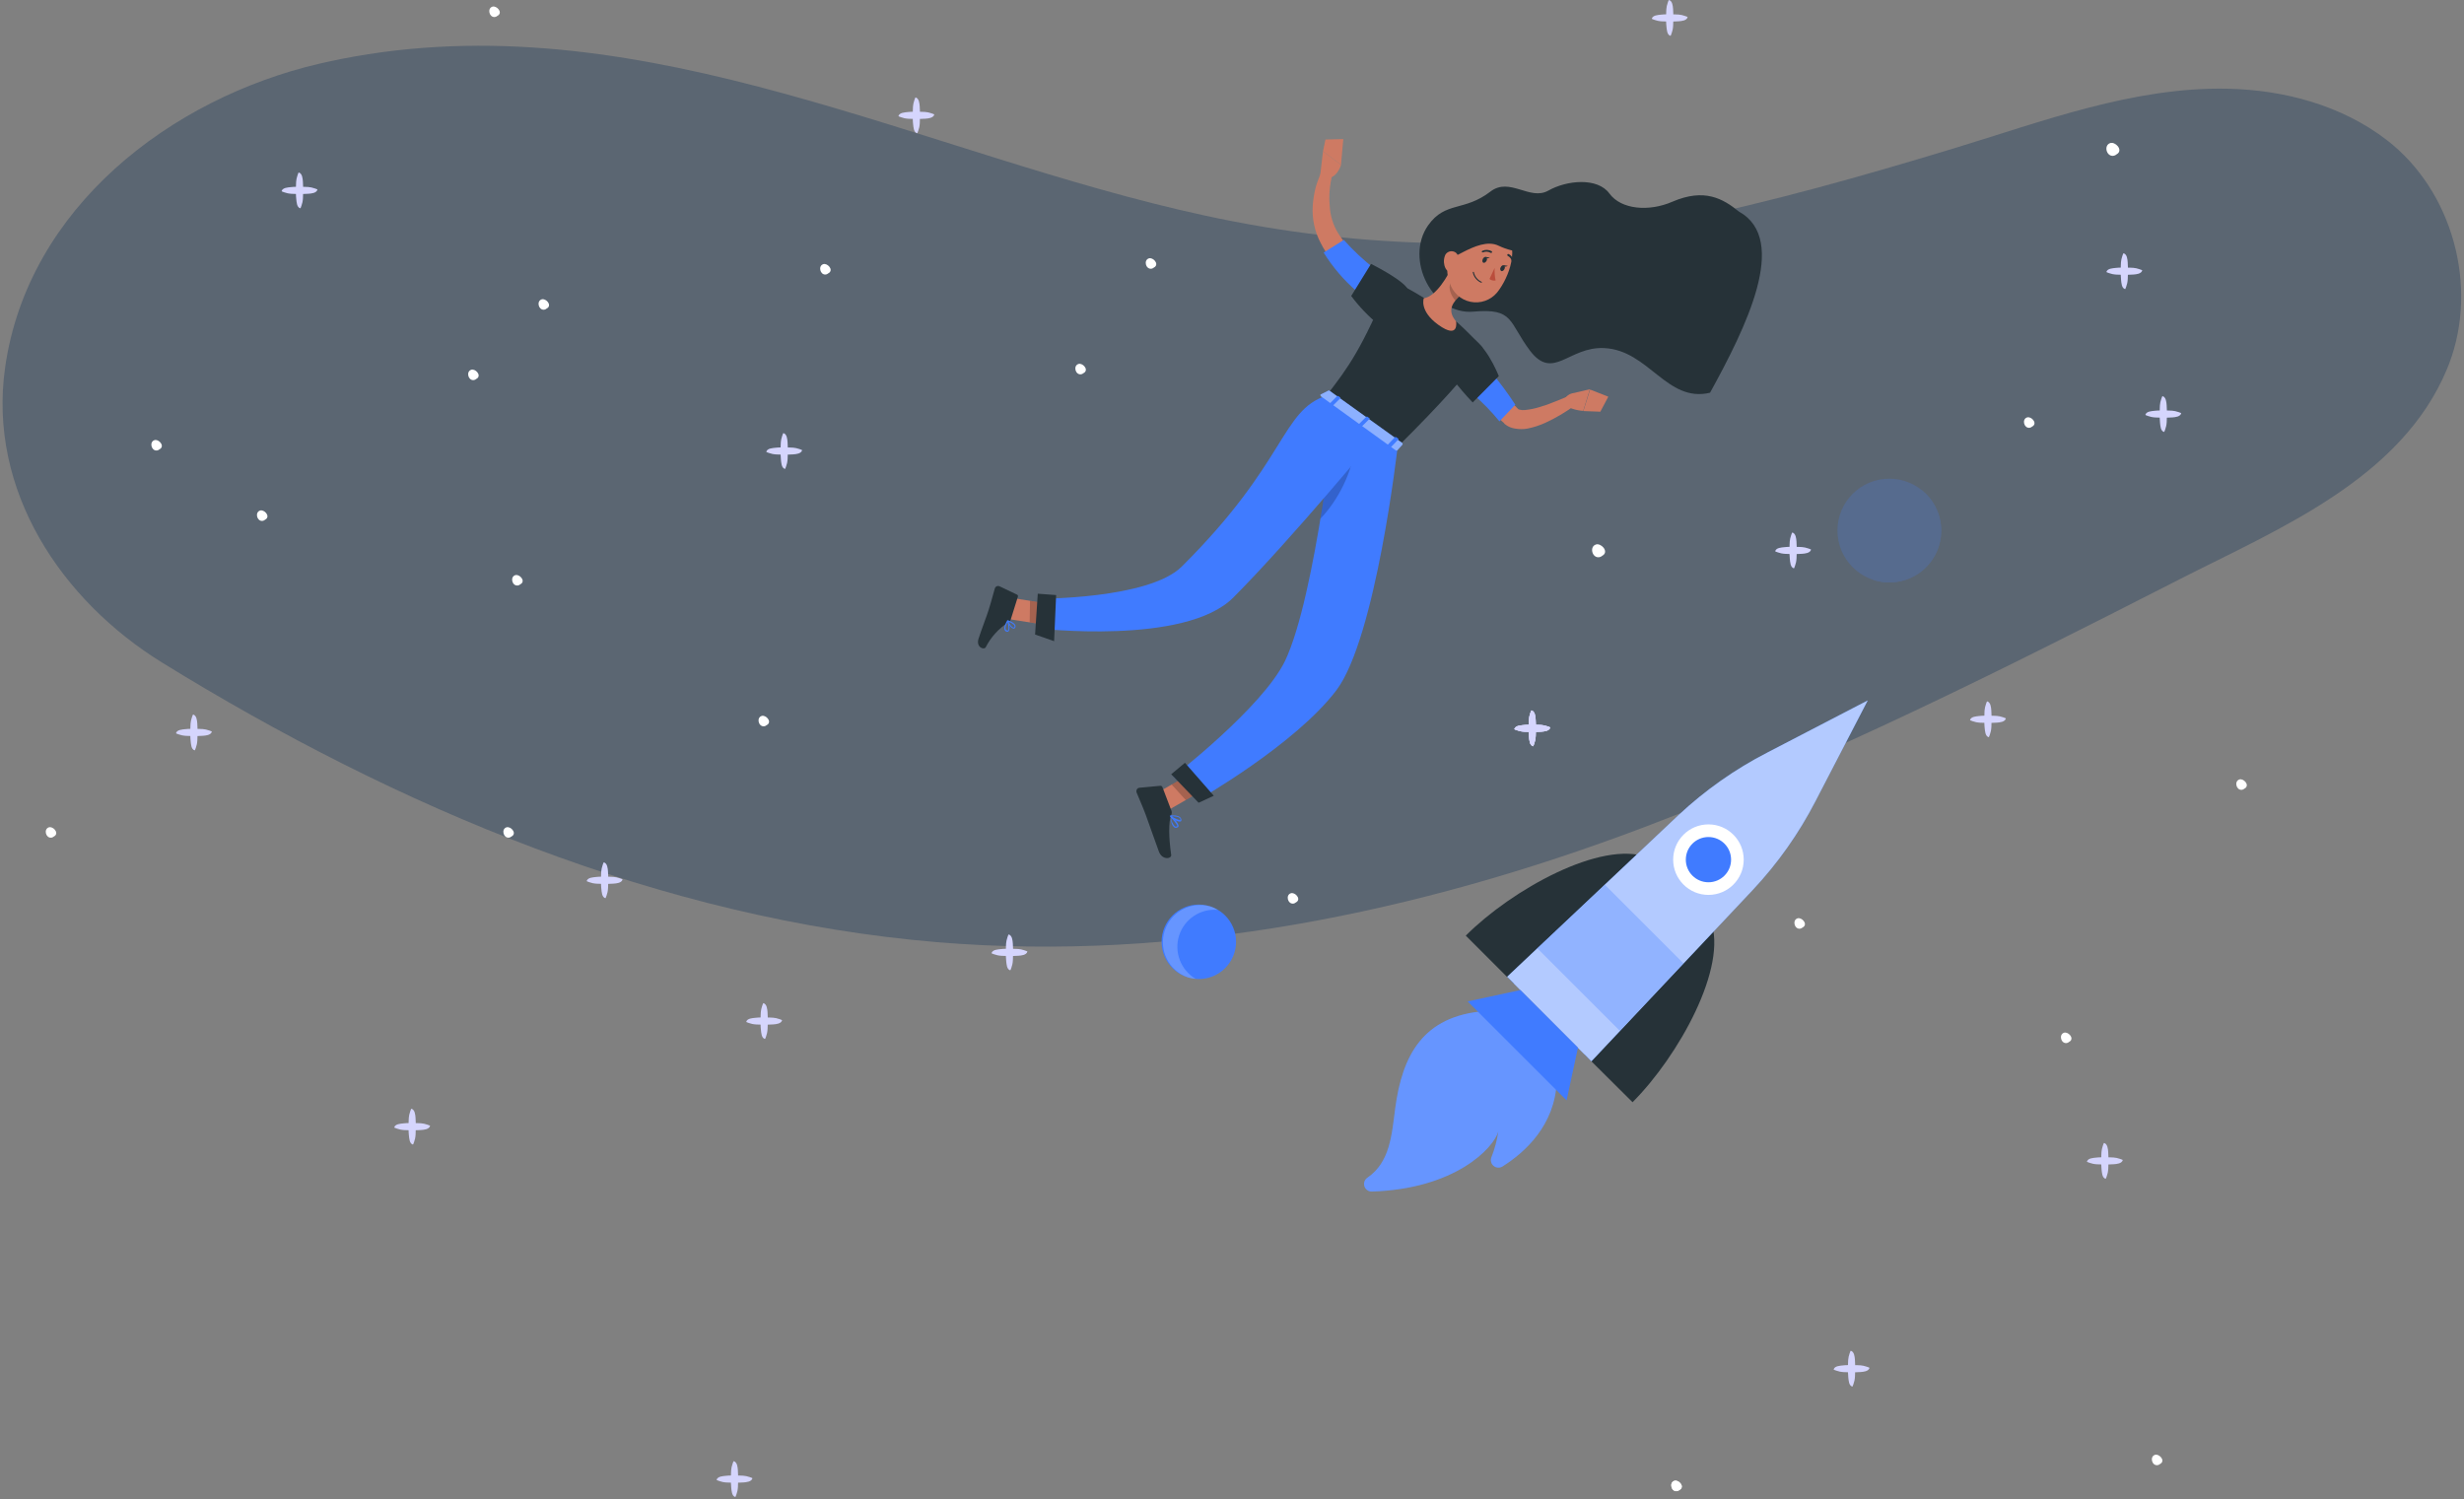 <?xml version="1.0" encoding="UTF-8"?>
<svg width="700px" height="426px" viewBox="0 0 700 426" version="1.1" xmlns="http://www.w3.org/2000/svg" xmlns:xlink="http://www.w3.org/1999/xlink">
    <rect x="0" y="0" width="700" height="426" fill="#808080" stroke="none"/>
    <!-- Generator: Sketch 63.1 (92452) - https://sketch.com -->
    <title>Izquierda-resutados</title>
    <desc>Created with Sketch.</desc>
    <g id="Stories-maquetados" stroke="none" stroke-width="1" fill="none" fill-rule="evenodd">
        <g id="Izquierda-resutados">
            <g id="Forma1-Copy-3" transform="translate(0, 13)" fill="#113255" fill-opacity="0.332">
                <path d="M695.751,90.389 C704.133,68.412 696.829,41.299 678.14,26.848 C665.37,16.972 648.97,12.537 632.825,12.204 C606.076,11.651 580.296,21.497 555.081,29.154 C529.288,36.988 503.305,44.36 476.876,49.758 C431.881,58.946 387.096,57.951 342.3,48.249 C262.788,31.031 184.231,-11.71 100.754,3.046 C98.244,3.489 95.74,3.978 93.252,4.526 C92.411,4.711 91.571,4.899 90.736,5.095 C48.567,14.906 7.935,45.941 1.467,91.347 C-3.519,126.339 17.404,157.574 46.14,175.296 C112.732,216.363 187.837,248.167 266.404,254.693 C334.681,260.363 402.737,246.313 466.438,222.262 C518.878,202.458 569.284,177.049 619.157,151.598 C647.313,137.227 682.232,123.105 695.23,91.697 C695.41,91.263 695.585,90.825 695.751,90.389" id="Fill-1"></path>
            </g>
            <g id="estrellas-copy-4" transform="translate(13, 0)">
                <path d="M497.646,260.912 C496.121,261.43 496.769,263.981 498.314,263.85 C498.633,263.822 498.942,263.672 499.182,263.453 L499.35,263.353 C500.584,262.376 498.791,260.524 497.646,260.912" id="Fill-33" fill="#FFFFFF"></path>
                <path d="M573.363,293.411 C571.838,293.928 572.486,296.479 574.032,296.349 C574.351,296.321 574.659,296.17 574.899,295.951 L575.067,295.852 C576.302,294.875 574.509,293.023 573.363,293.411" id="Fill-33-Copy" fill="#FFFFFF"></path>
                <path d="M203.363,203.411 C201.838,203.928 202.486,206.479 204.032,206.349 C204.351,206.321 204.659,206.17 204.899,205.951 L205.067,205.852 C206.302,204.875 204.509,203.023 203.363,203.411" id="Fill-33-Copy" fill="#FFFFFF"></path>
                <path d="M294.866,175.053 C293.345,175.57 293.991,178.121 295.533,177.991 C295.851,177.963 296.159,177.812 296.398,177.593 L296.565,177.494 C297.796,176.517 296.008,174.665 294.866,175.053" id="Fill-33" fill="#FFFFFF"></path>
                <path d="M220.866,75.053 C219.345,75.57 219.991,78.121 221.533,77.991 C221.851,77.963 222.159,77.812 222.398,77.593 L222.565,77.494 C223.796,76.517 222.008,74.665 220.866,75.053" id="Fill-33" fill="#FFFFFF"></path>
                <path d="M140.866,85.053 C139.345,85.57 139.991,88.121 141.533,87.991 C141.851,87.963 142.159,87.812 142.398,87.593 L142.565,87.494 C143.796,86.517 142.008,84.665 140.866,85.053" id="Fill-33" fill="#FFFFFF"></path>
                <path d="M120.866,105.053 C119.345,105.57 119.991,108.121 121.533,107.991 C121.851,107.963 122.159,107.812 122.398,107.593 L122.565,107.494 C123.796,106.517 122.008,104.665 120.866,105.053" id="Fill-33" fill="#FFFFFF"></path>
                <path d="M130.866,235.053 C129.345,235.57 129.991,238.121 131.533,237.991 C131.851,237.963 132.159,237.812 132.398,237.593 L132.565,237.494 C133.796,236.517 132.008,234.665 130.866,235.053" id="Fill-33" fill="#FFFFFF"></path>
                <path d="M0.866,235.053 C-0.655,235.57 -0.009,238.121 1.533,237.991 C1.851,237.963 2.159,237.812 2.398,237.593 L2.565,237.494 C3.796,236.517 2.008,234.665 0.866,235.053" id="Fill-33" fill="#FFFFFF"></path>
                <path d="M30.866,125.053 C29.345,125.57 29.991,128.121 31.533,127.991 C31.851,127.963 32.159,127.812 32.398,127.593 L32.565,127.494 C33.796,126.517 32.008,124.665 30.866,125.053" id="Fill-33" fill="#FFFFFF"></path>
                <path d="M60.866,145.053 C59.345,145.57 59.991,148.121 61.533,147.991 C61.851,147.963 62.159,147.812 62.398,147.593 L62.565,147.494 C63.796,146.517 62.008,144.665 60.866,145.053" id="Fill-33" fill="#FFFFFF"></path>
                <path d="M133.363,163.411 C131.838,163.928 132.486,166.479 134.032,166.349 C134.351,166.321 134.659,166.17 134.899,165.951 L135.067,165.852 C136.302,164.875 134.509,163.023 133.363,163.411" id="Fill-33-Copy" fill="#FFFFFF"></path>
                <path d="M293.363,103.411 C291.838,103.928 292.486,106.479 294.032,106.349 C294.351,106.321 294.659,106.17 294.899,105.951 L295.067,105.852 C296.302,104.875 294.509,103.023 293.363,103.411" id="Fill-33-Copy" fill="#FFFFFF"></path>
                <path d="M313.363,73.411 C311.838,73.928 312.486,76.479 314.032,76.349 C314.351,76.321 314.659,76.17 314.899,75.951 L315.067,75.852 C316.302,74.875 314.509,73.023 313.363,73.411" id="Fill-33-Copy" fill="#FFFFFF"></path>
                <path d="M623.179,221.455 C621.654,221.973 622.301,224.523 623.847,224.393 C624.166,224.365 624.475,224.215 624.714,223.995 L624.883,223.896 C626.117,222.919 624.324,221.067 623.179,221.455" id="Fill-33-Copy" fill="#FFFFFF"></path>
                <path d="M599.194,413.337 C597.668,413.854 598.316,416.405 599.862,416.275 C600.181,416.247 600.489,416.097 600.729,415.877 L600.898,415.778 C602.132,414.801 600.339,412.949 599.194,413.337" id="Fill-33-Copy" fill="#FFFFFF"></path>
                <path d="M462.662,420.717 C461.137,421.235 461.785,423.785 463.331,423.655 C463.649,423.627 463.958,423.477 464.198,423.257 L464.366,423.158 C465.601,422.181 463.808,420.329 462.662,420.717" id="Fill-33-Copy" fill="#FFFFFF"></path>
                <path d="M462.662,420.717 C461.137,421.235 461.785,423.785 463.331,423.655 C463.649,423.627 463.958,423.477 464.198,423.257 L464.366,423.158 C465.601,422.181 463.808,420.329 462.662,420.717" id="Fill-33-Copy" fill="#FFFFFF"></path>
                <path d="M465.931,106.273 C464.406,106.791 465.054,109.342 466.6,109.211 C466.919,109.183 467.227,109.033 467.467,108.814 L467.635,108.714 C468.87,107.737 467.077,105.885 465.931,106.273" id="Fill-41" fill="#FFFFFF"></path>
                <path d="M562.859,118.598 C561.333,119.116 561.981,121.667 563.527,121.537 C563.846,121.508 564.154,121.358 564.394,121.139 L564.563,121.039 C565.797,120.062 564.004,118.21 562.859,118.598" id="Fill-43" fill="#FFFFFF"></path>
                <path d="M353.7,253.785 C352.175,254.303 352.822,256.853 354.368,256.726 C354.687,256.698 354.996,256.545 355.235,256.328 L355.404,256.228 C356.638,255.249 354.845,253.397 353.7,253.785" id="Fill-45" fill="#FFFFFF"></path>
                <path d="M335.845,149.207 C334.32,149.725 334.967,152.275 336.513,152.145 C336.832,152.117 337.141,151.967 337.38,151.747 L337.549,151.648 C338.783,150.671 336.99,148.819 335.845,149.207" id="Fill-49" fill="#FFFFFF"></path>
                <path d="M126.869,1.898 C125.344,2.415 125.991,4.966 127.537,4.836 C127.856,4.808 128.165,4.657 128.404,4.438 L128.573,4.339 C129.807,3.362 128.014,1.51 126.869,1.898" id="Fill-49-Copy-3" fill="#FFFFFF"></path>
                <path d="M425.69,206.095 C425.116,205.975 424.522,205.937 423.937,205.93 C423.736,205.927 423.532,205.922 423.33,205.917 C423.323,205.407 423.3,204.897 423.264,204.389 C423.198,203.545 423.086,202.121 422.096,201.836 C421.948,201.792 421.512,203.387 421.479,203.547 C421.356,204.119 421.32,204.713 421.31,205.3 C421.308,205.501 421.303,205.703 421.297,205.907 C420.815,205.917 420.331,205.937 419.851,205.996 C419.012,206.095 417.507,206.134 417.216,207.136 C417.173,207.281 418.765,207.718 418.928,207.751 C419.691,207.914 420.499,207.924 421.287,207.937 C421.297,208.422 421.32,208.904 421.379,209.386 C421.479,210.222 421.514,211.727 422.517,212.018 C422.662,212.061 423.098,210.47 423.134,210.309 C423.297,209.544 423.305,208.738 423.318,207.95 C423.83,207.942 424.338,207.919 424.848,207.881 C425.69,207.817 427.113,207.702 427.401,206.713 C427.442,206.567 425.848,206.129 425.69,206.095" id="Fill-57" fill="#D5D5FD"></path>
                <path d="M425.69,206.095 C425.116,205.975 424.522,205.937 423.937,205.93 C423.736,205.927 423.532,205.922 423.33,205.917 C423.323,205.407 423.3,204.897 423.264,204.389 C423.198,203.545 423.086,202.121 422.096,201.836 C421.948,201.792 421.512,203.387 421.479,203.547 C421.356,204.119 421.32,204.713 421.31,205.3 C421.308,205.501 421.303,205.703 421.297,205.907 C420.815,205.917 420.331,205.937 419.851,205.996 C419.012,206.095 417.507,206.134 417.216,207.136 C417.173,207.281 418.765,207.718 418.928,207.751 C419.691,207.914 420.499,207.924 421.287,207.937 C421.297,208.422 421.32,208.904 421.379,209.386 C421.479,210.222 421.514,211.727 422.517,212.018 C422.662,212.061 423.098,210.47 423.134,210.309 C423.297,209.544 423.305,208.738 423.318,207.95 C423.83,207.942 424.338,207.919 424.848,207.881 C425.69,207.817 427.113,207.702 427.401,206.713 C427.442,206.567 425.848,206.129 425.69,206.095" id="Fill-57" fill="#D5D5FD"></path>
                <path d="M440.375,154.699 C438.492,155.337 439.292,158.479 441.2,158.319 C441.594,158.284 441.975,158.099 442.271,157.828 L442.479,157.706 C444.003,156.503 441.789,154.222 440.375,154.699" id="Fill-49-Copy" fill="#FFFFFF"></path>
                <path d="M586.482,40.655 C584.599,41.293 585.399,44.435 587.307,44.275 C587.701,44.24 588.082,44.055 588.378,43.784 L588.585,43.662 C590.109,42.459 587.896,40.178 586.482,40.655" id="Fill-49-Copy-2" fill="#FFFFFF"></path>
                <path d="M366.454,128.801 C364.928,129.319 365.576,131.87 367.122,131.739 C367.441,131.711 367.749,131.561 367.989,131.342 L368.157,131.242 C369.392,130.265 367.599,128.413 366.454,128.801" id="Fill-51" fill="#FFFFFF"></path>
                <path d="M425.69,206.095 C425.116,205.975 424.522,205.937 423.937,205.93 C423.736,205.927 423.532,205.922 423.33,205.917 C423.323,205.407 423.3,204.897 423.264,204.389 C423.198,203.545 423.086,202.121 422.096,201.836 C421.948,201.792 421.512,203.387 421.479,203.547 C421.356,204.119 421.32,204.713 421.31,205.3 C421.308,205.501 421.303,205.703 421.297,205.907 C420.815,205.917 420.331,205.937 419.851,205.996 C419.012,206.095 417.507,206.134 417.216,207.136 C417.173,207.281 418.765,207.718 418.928,207.751 C419.691,207.914 420.499,207.924 421.287,207.937 C421.297,208.422 421.32,208.904 421.379,209.386 C421.479,210.222 421.514,211.727 422.517,212.018 C422.662,212.061 423.098,210.47 423.134,210.309 C423.297,209.544 423.305,208.738 423.318,207.95 C423.83,207.942 424.338,207.919 424.848,207.881 C425.69,207.817 427.113,207.702 427.401,206.713 C427.442,206.567 425.848,206.129 425.69,206.095" id="Fill-57" fill="#D5D5FD"></path>
                <path d="M499.788,155.552 C499.214,155.432 498.62,155.394 498.036,155.386 C497.834,155.384 497.63,155.379 497.429,155.374 C497.421,154.863 497.398,154.353 497.362,153.846 C497.296,153.001 497.184,151.578 496.194,151.292 C496.046,151.249 495.61,152.843 495.577,153.004 C495.454,153.575 495.419,154.17 495.408,154.756 C495.406,154.958 495.401,155.159 495.396,155.363 C494.914,155.374 494.429,155.394 493.949,155.453 C493.11,155.552 491.605,155.59 491.315,156.593 C491.271,156.738 492.863,157.174 493.026,157.207 C493.789,157.371 494.597,157.381 495.385,157.394 C495.396,157.878 495.419,158.36 495.477,158.843 C495.577,159.679 495.612,161.184 496.615,161.475 C496.76,161.518 497.196,159.927 497.232,159.766 C497.395,159.001 497.403,158.195 497.416,157.406 C497.929,157.399 498.436,157.376 498.946,157.338 C499.788,157.274 501.211,157.159 501.5,156.169 C501.54,156.024 499.946,155.585 499.788,155.552" id="Fill-57" fill="#D5D5FD"></path>
                <path d="M250.711,31.936 C250.137,31.816 249.542,31.778 248.958,31.77 C248.757,31.767 248.553,31.762 248.351,31.757 C248.343,31.247 248.32,30.737 248.285,30.229 C248.218,29.385 248.106,27.962 247.117,27.676 C246.969,27.633 246.532,29.227 246.499,29.388 C246.377,29.959 246.341,30.553 246.331,31.14 C246.328,31.342 246.323,31.543 246.318,31.747 C245.836,31.757 245.351,31.778 244.872,31.836 C244.033,31.936 242.528,31.974 242.237,32.977 C242.194,33.122 243.785,33.558 243.949,33.591 C244.711,33.755 245.52,33.765 246.308,33.777 C246.318,34.262 246.341,34.744 246.4,35.226 C246.499,36.063 246.535,37.568 247.537,37.859 C247.683,37.902 248.119,36.31 248.155,36.15 C248.318,35.384 248.326,34.578 248.338,33.79 C248.851,33.783 249.359,33.76 249.869,33.721 C250.711,33.658 252.134,33.543 252.422,32.553 C252.463,32.408 250.869,31.969 250.711,31.936" id="Fill-57-Copy-3" fill="#D5D5FD"></path>
                <path d="M199.05,419.39 C198.476,419.27 197.882,419.232 197.298,419.224 C197.096,419.221 196.892,419.216 196.691,419.211 C196.683,418.701 196.66,418.191 196.624,417.683 C196.558,416.839 196.446,415.416 195.456,415.13 C195.308,415.087 194.872,416.681 194.839,416.842 C194.716,417.413 194.681,418.007 194.67,418.594 C194.668,418.795 194.663,418.997 194.658,419.201 C194.176,419.211 193.691,419.232 193.211,419.29 C192.372,419.39 190.867,419.428 190.577,420.43 C190.533,420.576 192.125,421.012 192.288,421.045 C193.051,421.208 193.859,421.219 194.647,421.231 C194.658,421.716 194.681,422.198 194.739,422.68 C194.839,423.517 194.874,425.022 195.877,425.312 C196.022,425.356 196.458,423.764 196.494,423.604 C196.657,422.838 196.665,422.032 196.678,421.244 C197.191,421.236 197.698,421.213 198.208,421.175 C199.05,421.111 200.473,420.997 200.762,420.007 C200.802,419.862 199.208,419.423 199.05,419.39" id="Fill-57-Copy-4" fill="#D5D5FD"></path>
                <path d="M588.349,328.984 C587.775,328.864 587.181,328.826 586.597,328.818 C586.395,328.815 586.191,328.81 585.989,328.805 C585.982,328.295 585.959,327.785 585.923,327.277 C585.857,326.433 585.745,325.01 584.755,324.724 C584.607,324.681 584.171,326.275 584.138,326.436 C584.015,327.007 583.98,327.601 583.969,328.188 C583.967,328.389 583.962,328.591 583.957,328.795 C583.474,328.805 582.99,328.826 582.51,328.884 C581.671,328.984 580.166,329.022 579.875,330.025 C579.832,330.17 581.424,330.606 581.587,330.639 C582.35,330.802 583.158,330.813 583.946,330.825 C583.957,331.31 583.98,331.792 584.038,332.274 C584.138,333.111 584.173,334.616 585.176,334.907 C585.321,334.95 585.757,333.358 585.793,333.198 C585.956,332.432 585.964,331.626 585.977,330.838 C586.489,330.831 586.997,330.808 587.507,330.769 C588.349,330.706 589.772,330.591 590.06,329.601 C590.101,329.456 588.507,329.017 588.349,328.984" id="Fill-57-Copy-5" fill="#D5D5FD"></path>
                <path d="M555.139,203.523 C554.565,203.403 553.97,203.364 553.386,203.357 C553.185,203.354 552.981,203.349 552.779,203.344 C552.771,202.834 552.749,202.324 552.713,201.816 C552.647,200.972 552.534,199.549 551.545,199.263 C551.397,199.219 550.96,200.814 550.927,200.974 C550.805,201.546 550.769,202.14 550.759,202.727 C550.756,202.928 550.751,203.13 550.746,203.334 C550.264,203.344 549.78,203.364 549.3,203.423 C548.461,203.523 546.956,203.561 546.665,204.563 C546.622,204.709 548.213,205.145 548.377,205.178 C549.139,205.341 549.948,205.351 550.736,205.364 C550.746,205.849 550.769,206.331 550.828,206.813 C550.927,207.65 550.963,209.155 551.965,209.445 C552.111,209.489 552.547,207.897 552.583,207.736 C552.746,206.971 552.754,206.165 552.766,205.377 C553.279,205.369 553.787,205.346 554.297,205.308 C555.139,205.244 556.562,205.13 556.85,204.14 C556.891,203.994 555.297,203.556 555.139,203.523" id="Fill-57-Copy-6" fill="#D5D5FD"></path>
                <path d="M604.954,116.807 C604.38,116.687 603.786,116.649 603.202,116.641 C603,116.638 602.796,116.633 602.595,116.628 C602.587,116.118 602.564,115.608 602.528,115.1 C602.462,114.256 602.35,112.833 601.36,112.547 C601.212,112.504 600.776,114.098 600.743,114.259 C600.62,114.83 600.585,115.424 600.574,116.011 C600.572,116.212 600.567,116.414 600.562,116.618 C600.08,116.628 599.595,116.649 599.115,116.707 C598.276,116.807 596.771,116.845 596.481,117.847 C596.437,117.993 598.029,118.429 598.192,118.462 C598.955,118.625 599.763,118.636 600.552,118.648 C600.562,119.133 600.585,119.615 600.643,120.097 C600.743,120.934 600.779,122.439 601.781,122.729 C601.926,122.773 602.363,121.181 602.398,121.02 C602.561,120.255 602.569,119.449 602.582,118.661 C603.095,118.653 603.602,118.63 604.112,118.592 C604.954,118.528 606.377,118.414 606.666,117.424 C606.706,117.279 605.112,116.84 604.954,116.807" id="Fill-57-Copy-7" fill="#D5D5FD"></path>
                <path d="M593.884,76.216 C593.31,76.096 592.716,76.058 592.132,76.05 C591.93,76.048 591.726,76.043 591.525,76.038 C591.517,75.528 591.494,75.017 591.458,74.51 C591.392,73.666 591.28,72.242 590.29,71.957 C590.142,71.913 589.706,73.507 589.673,73.668 C589.55,74.239 589.515,74.834 589.504,75.42 C589.502,75.622 589.497,75.823 589.492,76.028 C589.01,76.038 588.525,76.058 588.045,76.117 C587.206,76.216 585.701,76.255 585.41,77.257 C585.367,77.402 586.959,77.839 587.122,77.872 C587.885,78.035 588.693,78.045 589.481,78.058 C589.492,78.543 589.515,79.025 589.573,79.507 C589.673,80.343 589.708,81.848 590.711,82.139 C590.856,82.182 591.292,80.591 591.328,80.43 C591.491,79.665 591.499,78.859 591.512,78.071 C592.024,78.063 592.532,78.04 593.042,78.002 C593.884,77.938 595.307,77.823 595.595,76.834 C595.636,76.688 594.042,76.249 593.884,76.216" id="Fill-57-Copy-8" fill="#D5D5FD"></path>
                <path d="M464.733,4.261 C464.159,4.141 463.564,4.102 462.98,4.095 C462.779,4.092 462.575,4.087 462.373,4.082 C462.366,3.572 462.343,3.062 462.307,2.554 C462.241,1.71 462.128,0.287 461.139,0.001 C460.991,-0.042 460.555,1.552 460.521,1.712 C460.399,2.284 460.363,2.878 460.353,3.465 C460.351,3.666 460.345,3.868 460.34,4.072 C459.858,4.082 459.374,4.102 458.894,4.161 C458.055,4.261 456.55,4.299 456.259,5.301 C456.216,5.447 457.807,5.883 457.971,5.916 C458.733,6.079 459.542,6.089 460.33,6.102 C460.34,6.587 460.363,7.069 460.422,7.551 C460.521,8.388 460.557,9.893 461.56,10.183 C461.705,10.227 462.141,8.635 462.177,8.474 C462.34,7.709 462.348,6.903 462.36,6.115 C462.873,6.107 463.381,6.084 463.891,6.046 C464.733,5.982 466.156,5.868 466.444,4.878 C466.485,4.732 464.891,4.294 464.733,4.261" id="Fill-57-Copy-9" fill="#D5D5FD"></path>
                <path d="M516.393,388.024 C515.819,387.905 515.225,387.866 514.641,387.859 C514.439,387.856 514.235,387.851 514.034,387.846 C514.026,387.336 514.003,386.826 513.967,386.318 C513.901,385.474 513.789,384.05 512.799,383.765 C512.651,383.721 512.215,385.316 512.182,385.476 C512.06,386.048 512.024,386.642 512.014,387.229 C512.011,387.43 512.006,387.632 512.001,387.836 C511.519,387.846 511.034,387.866 510.555,387.925 C509.715,388.024 508.21,388.063 507.92,389.065 C507.876,389.21 509.468,389.647 509.631,389.68 C510.394,389.843 511.202,389.853 511.991,389.866 C512.001,390.351 512.024,390.833 512.082,391.315 C512.182,392.151 512.218,393.656 513.22,393.947 C513.365,393.991 513.802,392.399 513.837,392.238 C514.001,391.473 514.008,390.667 514.021,389.879 C514.534,389.871 515.041,389.848 515.551,389.81 C516.393,389.746 517.816,389.631 518.105,388.642 C518.146,388.496 516.551,388.058 516.393,388.024" id="Fill-57-Copy" fill="#D5D5FD"></path>
                <path d="M213.164,127.309 C212.59,127.189 211.996,127.151 211.412,127.143 C211.21,127.14 211.006,127.135 210.805,127.13 C210.797,126.62 210.774,126.11 210.738,125.602 C210.672,124.758 210.56,123.335 209.57,123.049 C209.422,123.006 208.986,124.6 208.953,124.761 C208.83,125.332 208.795,125.926 208.785,126.513 C208.782,126.715 208.777,126.916 208.772,127.12 C208.29,127.13 207.805,127.151 207.326,127.209 C206.486,127.309 204.981,127.347 204.691,128.35 C204.647,128.495 206.239,128.931 206.402,128.964 C207.165,129.127 207.973,129.138 208.762,129.15 C208.772,129.635 208.795,130.117 208.853,130.599 C208.953,131.436 208.989,132.941 209.991,133.232 C210.136,133.275 210.573,131.683 210.608,131.523 C210.772,130.757 210.779,129.951 210.792,129.163 C211.305,129.156 211.812,129.133 212.322,129.094 C213.164,129.031 214.587,128.916 214.876,127.926 C214.916,127.781 213.322,127.342 213.164,127.309" id="Fill-59" fill="#D5D5FD"></path>
                <path d="M75.474,53.261 C74.9,53.141 74.306,53.102 73.722,53.095 C73.521,53.092 73.316,53.087 73.115,53.082 C73.107,52.572 73.084,52.062 73.049,51.554 C72.982,50.71 72.87,49.287 71.88,49.001 C71.732,48.958 71.296,50.552 71.263,50.712 C71.141,51.284 71.105,51.878 71.095,52.465 C71.092,52.666 71.087,52.868 71.082,53.072 C70.6,53.082 70.115,53.102 69.636,53.161 C68.797,53.261 67.292,53.299 67.001,54.301 C66.958,54.447 68.549,54.883 68.712,54.916 C69.475,55.079 70.284,55.089 71.072,55.102 C71.082,55.587 71.105,56.069 71.164,56.551 C71.263,57.388 71.299,58.893 72.301,59.183 C72.447,59.227 72.883,57.635 72.919,57.474 C73.082,56.709 73.089,55.903 73.102,55.115 C73.615,55.107 74.122,55.084 74.633,55.046 C75.474,54.982 76.898,54.868 77.186,53.878 C77.227,53.732 75.632,53.294 75.474,53.261" id="Fill-59-Copy" fill="#D5D5FD"></path>
                <path d="M45.474,207.261 C44.9,207.141 44.306,207.102 43.722,207.095 C43.521,207.092 43.316,207.087 43.115,207.082 C43.107,206.572 43.084,206.062 43.049,205.554 C42.982,204.71 42.87,203.287 41.88,203.001 C41.732,202.958 41.296,204.552 41.263,204.712 C41.141,205.284 41.105,205.878 41.095,206.465 C41.092,206.666 41.087,206.868 41.082,207.072 C40.6,207.082 40.115,207.102 39.636,207.161 C38.797,207.261 37.292,207.299 37.001,208.301 C36.958,208.447 38.549,208.883 38.712,208.916 C39.475,209.079 40.284,209.089 41.072,209.102 C41.082,209.587 41.105,210.069 41.164,210.551 C41.263,211.388 41.299,212.893 42.301,213.183 C42.447,213.227 42.883,211.635 42.919,211.474 C43.082,210.709 43.089,209.903 43.102,209.115 C43.615,209.107 44.122,209.084 44.633,209.046 C45.474,208.982 46.898,208.868 47.186,207.878 C47.227,207.732 45.632,207.294 45.474,207.261" id="Fill-59-Copy-2" fill="#D5D5FD"></path>
                <path d="M107.474,319.261 C106.9,319.141 106.306,319.102 105.722,319.095 C105.521,319.092 105.316,319.087 105.115,319.082 C105.107,318.572 105.084,318.062 105.049,317.554 C104.982,316.71 104.87,315.287 103.88,315.001 C103.732,314.958 103.296,316.552 103.263,316.712 C103.141,317.284 103.105,317.878 103.095,318.465 C103.092,318.666 103.087,318.868 103.082,319.072 C102.6,319.082 102.115,319.102 101.636,319.161 C100.797,319.261 99.292,319.299 99.001,320.301 C98.958,320.447 100.549,320.883 100.712,320.916 C101.475,321.079 102.284,321.089 103.072,321.102 C103.082,321.587 103.105,322.069 103.164,322.551 C103.263,323.388 103.299,324.893 104.301,325.183 C104.447,325.227 104.883,323.635 104.919,323.474 C105.082,322.709 105.089,321.903 105.102,321.115 C105.615,321.107 106.122,321.084 106.633,321.046 C107.474,320.982 108.898,320.868 109.186,319.878 C109.227,319.732 107.632,319.294 107.474,319.261" id="Fill-59-Copy-3" fill="#D5D5FD"></path>
                <path d="M207.474,289.261 C206.9,289.141 206.306,289.102 205.722,289.095 C205.521,289.092 205.316,289.087 205.115,289.082 C205.107,288.572 205.084,288.062 205.049,287.554 C204.982,286.71 204.87,285.287 203.88,285.001 C203.732,284.958 203.296,286.552 203.263,286.712 C203.141,287.284 203.105,287.878 203.095,288.465 C203.092,288.666 203.087,288.868 203.082,289.072 C202.6,289.082 202.115,289.102 201.636,289.161 C200.797,289.261 199.292,289.299 199.001,290.301 C198.958,290.447 200.549,290.883 200.712,290.916 C201.475,291.079 202.284,291.089 203.072,291.102 C203.082,291.587 203.105,292.069 203.164,292.551 C203.263,293.388 203.299,294.893 204.301,295.183 C204.447,295.227 204.883,293.635 204.919,293.474 C205.082,292.709 205.089,291.903 205.102,291.115 C205.615,291.107 206.122,291.084 206.633,291.046 C207.474,290.982 208.898,290.868 209.186,289.878 C209.227,289.732 207.632,289.294 207.474,289.261" id="Fill-59-Copy-4" fill="#D5D5FD"></path>
                <path d="M162.15,249.264 C161.576,249.144 160.982,249.106 160.397,249.098 C160.196,249.095 159.992,249.09 159.79,249.085 C159.783,248.575 159.76,248.065 159.724,247.557 C159.658,246.713 159.545,245.29 158.556,245.001 C158.408,244.961 157.972,246.555 157.939,246.716 C157.816,247.289 157.78,247.884 157.77,248.468 C157.768,248.669 157.763,248.873 157.757,249.075 C157.275,249.085 156.791,249.106 156.311,249.164 C155.472,249.264 153.967,249.305 153.676,250.302 C153.633,250.45 155.225,250.886 155.388,250.919 C156.15,251.082 156.959,251.093 157.747,251.105 C157.757,251.587 157.78,252.075 157.839,252.554 C157.939,253.391 157.974,254.896 158.977,255.186 C159.122,255.23 159.558,253.638 159.594,253.477 C159.757,252.715 159.765,251.906 159.778,251.121 C160.29,251.11 160.798,251.087 161.308,251.049 C162.15,250.985 163.573,250.873 163.861,249.881 C163.902,249.736 162.308,249.299 162.15,249.264" id="Fill-61" fill="#D5D5FD"></path>
                <path d="M277.162,269.75 C276.588,269.628 275.993,269.592 275.409,269.584 C275.205,269.582 275.004,269.577 274.802,269.571 C274.795,269.059 274.772,268.551 274.736,268.044 C274.67,267.199 274.557,265.776 273.568,265.488 C273.42,265.447 272.981,267.041 272.95,267.202 C272.828,267.776 272.79,268.368 272.782,268.954 C272.779,269.156 272.774,269.357 272.769,269.561 C272.287,269.571 271.803,269.592 271.323,269.651 C270.484,269.75 268.979,269.788 268.688,270.788 C268.645,270.936 270.236,271.372 270.4,271.405 C271.162,271.569 271.971,271.579 272.759,271.592 C272.769,272.074 272.792,272.558 272.851,273.04 C272.95,273.877 272.986,275.382 273.989,275.673 C274.134,275.716 274.57,274.125 274.606,273.964 C274.766,273.201 274.777,272.393 274.789,271.604 C275.3,271.597 275.81,271.574 276.317,271.536 C277.162,271.472 278.585,271.357 278.873,270.367 C278.914,270.222 277.32,269.786 277.162,269.75" id="Fill-71" fill="#D5D5FD"></path>
            </g>
            <g id="chica-copy-2" transform="translate(276, 38)" fill-rule="nonzero">
                <path d="M129.745,25.988 C134.634,19.122 139.915,22.196 147.434,16.417 C152.899,12.215 158.611,19.122 163.871,16.15 C169.13,13.178 177.841,12.359 181.211,16.97 C184.58,21.581 192.511,22.176 199.065,19.327 C208.187,15.392 213.447,18.405 218.028,22.114 C232.41,30.148 219.919,55.193 209.81,73.577 C197.483,76.529 192.388,61.403 179.649,60.891 C169.603,60.46 165.268,70.278 158.673,61.649 C152.509,53.451 154.173,49.496 142.585,50.541 C130.998,51.586 122.923,35.62 129.745,25.988 Z" id="Path" fill="#263238"></path>
                <path d="M145.339,63.166 C145.339,63.371 145.565,63.76 145.708,64.068 L146.119,65.072 C146.407,65.728 146.736,66.404 147.085,67.121 C147.751,68.45 148.499,69.737 149.324,70.974 C150.96,73.468 152.854,75.783 154.974,77.881 L155.324,78.25 L155.324,78.25 C155.424,78.312 155.536,78.354 155.652,78.373 C156.153,78.516 156.677,78.558 157.193,78.496 C158.588,78.365 159.965,78.09 161.302,77.676 C162.782,77.247 164.237,76.734 165.658,76.139 C167.117,75.586 168.596,74.95 169.993,74.336 L171.657,76.979 C168.966,78.997 166.066,80.721 163.008,82.124 C161.353,82.879 159.616,83.436 157.83,83.784 C156.748,83.958 155.645,83.958 154.563,83.784 C153.847,83.69 153.152,83.476 152.509,83.148 C152.17,82.963 151.847,82.751 151.543,82.513 L151.358,82.37 L151.358,82.267 L151.112,82.042 C149.783,80.935 148.54,79.729 147.393,78.435 C146.803,77.78 146.248,77.096 145.729,76.385 C145.215,75.729 144.661,75.032 144.188,74.336 C143.187,72.921 142.281,71.442 141.476,69.909 C141.065,69.13 140.695,68.33 140.346,67.531 C140.161,67.121 139.976,66.711 139.832,66.301 C139.689,65.892 139.524,65.482 139.36,64.949 L145.339,63.166 Z" id="Path" fill="#CE7A63"></path>
                <path d="M147.557,67.634 L142.216,73.782 C145.043,76.183 147.642,78.838 149.982,81.714 L154.481,76.979 C152.362,73.729 150.05,70.609 147.557,67.634 L147.557,67.634 Z" id="Path" fill="#407BFF"></path>
                <path d="M140.182,57.058 C145.791,58.513 149.633,68.474 149.797,68.863 L142.38,76.344 C142.38,76.344 133.176,66.855 133.689,63.514 C134.203,60.173 136.504,56.074 140.182,57.058 Z" id="Path" fill="#263238"></path>
                <path d="M170.527,73.782 L175.664,72.593 L173.773,78.742 C173.773,78.742 169.418,78.496 168.041,76.365 L168.596,75.34 C168.973,74.558 169.682,73.986 170.527,73.782 Z" id="Path" fill="#CE7A63"></path>
                <polygon id="Path" fill="#CE7A63" points="180.903 74.704 178.643 78.967 173.815 78.783 175.725 72.675"></polygon>
                <path d="M99.091,11.539 L99.851,4.98 L104.967,8.833 C104.967,8.833 103.837,13.178 100.097,12.645 L99.091,11.539 Z" id="Path" fill="#CE7A63"></path>
                <polygon id="Path" fill="#CE7A63" points="100.549 1.64 105.624 1.517 104.967 8.833 99.851 4.98"></polygon>
                <polygon id="Path" fill="#CE7A63" points="50.603 188.493 54.754 192.817 67.718 185.357 63.568 181.033"></polygon>
                <polygon id="Path" fill="#CE7A63" points="9.759 131.619 9.636 137.747 23.833 139.981 23.935 133.853"></polygon>
                <path d="M11.115,138.096 L13.17,131.537 C13.257,131.305 13.149,131.046 12.923,130.943 L7.951,128.565 C7.715,128.456 7.444,128.446 7.2,128.539 C6.956,128.631 6.76,128.818 6.657,129.057 C6.657,129.057 6.657,129.057 6.657,129.057 C5.958,131.353 5.753,132.5 4.828,135.39 C4.273,137.173 2.774,141.006 1.993,143.465 C1.212,145.925 3.595,146.765 4.047,145.863 C5.507,143.016 7.689,140.599 10.375,138.854 C10.701,138.692 10.962,138.425 11.115,138.096 Z" id="Path" fill="#263238"></path>
                <path d="M56.829,192.428 L54.24,185.644 C54.154,185.384 53.896,185.221 53.624,185.255 L47.686,185.808 C47.192,185.852 46.82,186.277 46.844,186.771 L46.844,187.038 C47.789,189.395 48.364,190.501 49.494,193.494 C50.193,195.338 52.268,201.405 53.233,203.946 C54.199,206.488 56.89,205.996 56.726,204.889 C56.007,199.929 55.945,195.461 56.726,193.535 C56.894,193.19 56.93,192.797 56.829,192.428 Z" id="Path" fill="#263238"></path>
                <polygon id="Path" fill="#000000" opacity="0.2" points="67.718 185.357 60.856 189.292 56.849 184.886 63.547 181.033"></polygon>
                <polygon id="Path" fill="#000000" opacity="0.2" points="23.935 133.853 23.812 139.981 16.519 138.813 16.621 132.705"></polygon>
                <path d="M145.154,60.706 C145.154,60.706 146.921,63.248 121.054,88.928 L100.858,74.356 C107.021,66.404 110.802,61.342 119.081,41.564 C122.332,43.031 125.476,44.723 128.491,46.626 C131.686,48.648 134.747,50.873 137.655,53.287 C141.332,56.546 145.154,60.706 145.154,60.706 Z" id="Path" fill="#263238"></path>
                <path d="M136.874,37.096 C135.312,40.457 131.963,46.257 128.491,46.729 C128.491,46.729 127.115,50.295 132.6,54.271 C138.661,58.616 137.655,53.287 137.655,53.287 C134.922,50.131 136.792,47.753 139.011,45.847 L136.874,37.096 Z" id="Path" fill="#CE7A63"></path>
                <path d="M137.655,40.703 L138.928,45.95 C138.407,46.384 137.92,46.857 137.47,47.364 C136.36,46.278 135.271,43.777 136.093,42.404 C136.507,41.749 137.036,41.172 137.655,40.703 Z" id="Path" fill="#000000" opacity="0.2"></path>
                <path d="M137.655,30.169 C135.436,35.825 134.347,38.182 135.847,42.302 C136.65,45.065 138.92,47.159 141.744,47.743 C144.569,48.327 147.486,47.306 149.324,45.089 C152.817,40.703 155.858,32.198 151.379,27.484 C149.904,25.85 147.833,24.875 145.631,24.779 C143.429,24.682 141.28,25.472 139.668,26.971 C138.762,27.871 138.073,28.964 137.655,30.169 L137.655,30.169 Z" id="Path" fill="#CE7A63"></path>
                <path d="M134.634,34.309 C134.1,38.818 143.51,28.796 149.735,31.808 C154.358,34.042 160.789,34.616 161.919,30.804 C163.049,26.992 152.776,20.557 144.024,22.463 C135.785,24.225 135.312,28.386 134.634,34.309 Z" id="Path" fill="#263238"></path>
                <path d="M134.429,34.842 C134.061,35.955 134.142,37.168 134.655,38.223 C135.353,39.617 136.853,39.269 137.613,37.998 C138.374,36.727 138.785,34.78 137.613,33.796 C136.743,33.135 135.505,33.27 134.799,34.104 C134.627,34.322 134.501,34.573 134.429,34.842 Z" id="Path" fill="#CE7A63"></path>
                <path d="M121.054,88.928 C121.054,88.928 114.89,143.24 103.652,158.119 C91.879,173.634 64.369,189.251 64.369,189.251 L57.363,182.57 C57.363,182.57 82.675,162.977 89.065,149.778 C97.858,131.332 103.611,76.467 103.611,76.467 L121.054,88.928 Z" id="Path" fill="#407BFF"></path>
                <polygon id="Path" fill="#263238" points="56.726 181.976 64.513 190.071 68.827 188.083 60.63 178.717"></polygon>
                <path d="M108.706,89.276 C108.377,95.712 104.165,104.156 99.111,109.382 C99.933,104.299 100.673,99.38 101.289,95.036 C103.445,92.742 105.948,90.799 108.706,89.276 L108.706,89.276 Z" id="Path" fill="#000000" opacity="0.2"></path>
                <path d="M115.712,85.075 C115.712,85.075 91.283,114.772 74.375,131.763 C60.732,145.515 18.368,140.494 18.368,140.494 L18.922,132.111 C18.922,132.111 50.357,132.255 59.726,122.97 C89.701,93.191 87.852,78.721 100.817,74.397 L115.712,85.075 Z" id="Path" fill="#407BFF"></path>
                <polygon id="Path" fill="#263238" points="18.82 130.676 18.059 142.277 23.463 144.162 24.038 131.066"></polygon>
                <path d="M101.412,72.962 L99.173,74.09 C99.009,74.192 99.173,74.459 99.296,74.622 L120.499,89.932 C120.643,90.049 120.849,90.049 120.992,89.932 L122.471,88.272 C122.471,88.17 122.471,87.944 122.307,87.801 L101.762,73.044 C101.663,72.968 101.535,72.938 101.412,72.962 L101.412,72.962 Z" id="Path" fill="#407BFF"></path>
                <path d="M101.412,72.962 L99.173,74.09 C99.009,74.192 99.173,74.459 99.296,74.622 L120.499,89.932 C120.643,90.049 120.849,90.049 120.992,89.932 L122.471,88.272 C122.471,88.17 122.471,87.944 122.307,87.801 L101.762,73.044 C101.663,72.968 101.535,72.938 101.412,72.962 L101.412,72.962 Z" id="Path" fill="#FFFFFF" opacity="0.4"></path>
                <path d="M102.501,77.225 L101.947,76.836 C101.844,76.836 101.803,76.631 101.844,76.57 L103.898,74.52 C103.898,74.52 104.083,74.52 104.207,74.52 L104.741,74.909 C104.741,74.909 104.885,75.094 104.741,75.176 L102.686,77.225 C102.686,77.225 102.604,77.307 102.501,77.225 Z" id="Path" fill="#407BFF"></path>
                <path d="M118.814,88.99 L118.26,88.6 C118.26,88.6 118.116,88.416 118.26,88.334 L120.314,86.182 C120.314,86.182 120.499,86.182 120.622,86.182 L121.157,86.571 C121.28,86.571 121.321,86.776 121.259,86.838 L119.205,88.99 C119.095,89.091 118.925,89.091 118.814,88.99 L118.814,88.99 Z" id="Path" fill="#407BFF"></path>
                <path d="M110.658,83.107 L110.103,82.718 C110.103,82.718 109.959,82.513 110.103,82.452 L112.158,80.402 C112.244,80.321 112.379,80.321 112.466,80.402 L113,80.791 C113.123,80.791 113.164,80.976 113,81.058 L110.945,83.107 C110.86,83.169 110.744,83.169 110.658,83.107 L110.658,83.107 Z" id="Path" fill="#407BFF"></path>
                <path d="M145.256,35.579 C145.03,36.03 145.113,36.522 145.4,36.645 C145.688,36.768 146.099,36.522 146.325,36.092 C146.551,35.661 146.448,35.17 146.16,35.026 C145.873,34.883 145.462,35.149 145.256,35.579 Z" id="Path" fill="#263238"></path>
                <path d="M150.331,37.957 C150.099,38.29 150.162,38.744 150.475,39.002 C150.763,39.146 151.173,38.9 151.399,38.449 C151.625,37.998 151.523,37.526 151.235,37.383 C150.947,37.24 150.537,37.506 150.331,37.957 Z" id="Path" fill="#263238"></path>
                <path d="M151.112,37.342 L152.345,37.526 C152.345,37.526 151.379,38.121 151.112,37.342 Z" id="Path" fill="#263238"></path>
                <path d="M148.626,38.1 C148.549,39.302 148.639,40.509 148.893,41.687 C148.275,41.819 147.631,41.66 147.147,41.257 L148.626,38.1 Z" id="Path" fill="#BA4D3C"></path>
                <path d="M144.763,42.281 C144.817,42.326 144.895,42.326 144.948,42.281 C144.996,42.221 144.996,42.136 144.948,42.076 C143.811,41.573 142.98,40.562 142.709,39.35 C142.709,39.35 142.709,39.207 142.544,39.228 L142.544,39.228 C142.462,39.238 142.4,39.308 142.401,39.391 C142.672,40.713 143.579,41.817 144.825,42.343 L144.763,42.281 Z" id="Path" fill="#263238"></path>
                <path d="M145.133,33.694 C145.2,33.714 145.272,33.714 145.339,33.694 C146.001,33.4 146.763,33.439 147.393,33.796 C147.513,33.892 147.684,33.892 147.804,33.796 C147.909,33.68 147.909,33.503 147.804,33.386 C146.994,32.921 146.01,32.867 145.154,33.243 C145.004,33.309 144.932,33.48 144.989,33.632 L144.989,33.632 C145.032,33.664 145.081,33.685 145.133,33.694 Z" id="Path" fill="#263238"></path>
                <path d="M153.762,36.707 L153.885,36.707 C154.048,36.675 154.157,36.522 154.132,36.358 C154.007,35.431 153.441,34.622 152.612,34.186 C152.464,34.126 152.295,34.188 152.221,34.329 C152.188,34.402 152.187,34.486 152.218,34.56 C152.249,34.634 152.31,34.691 152.386,34.719 C153.035,35.077 153.471,35.726 153.557,36.461 C153.574,36.575 153.653,36.669 153.762,36.707 L153.762,36.707 Z" id="Path" fill="#263238"></path>
                <path d="M113.801,46.339 L113.103,45.97 L112.486,45.622 L111.336,44.884 C110.617,44.372 109.877,43.859 109.281,43.306 C107.909,42.197 106.612,40.999 105.398,39.719 C104.185,38.435 103.065,37.065 102.049,35.62 C101.515,34.924 101.063,34.186 100.57,33.448 C100.077,32.71 99.687,31.972 99.255,31.152 C97.506,27.883 96.702,24.194 96.933,20.495 C97.053,18.739 97.328,16.997 97.755,15.289 C97.995,14.433 98.283,13.592 98.618,12.768 C98.897,11.904 99.24,11.061 99.645,10.248 L102.522,11.436 C102.157,12.905 101.903,14.398 101.762,15.904 C101.618,17.397 101.618,18.9 101.762,20.393 C101.875,23.2 102.71,25.931 104.186,28.324 C105.834,30.845 107.741,33.187 109.877,35.313 C110.941,36.355 112.067,37.334 113.247,38.244 C113.822,38.715 114.438,39.146 115.034,39.576 L115.938,40.17 L116.39,40.437 L116.739,40.662 L113.801,46.339 Z" id="Path" fill="#CE7A63"></path>
                <path d="M105.768,30.169 L100.036,33.755 C102.61,37.916 105.811,41.656 109.528,44.843 L114.582,38.408 C111.397,35.937 108.446,33.179 105.768,30.169 Z" id="Path" fill="#407BFF"></path>
                <path d="M124.136,44.7 C123.827,42.097 113.493,36.973 113.493,36.973 L107.864,46.093 C110.138,49.132 112.773,51.885 115.712,54.291 C118.609,56.341 124.464,47.651 124.136,44.7 Z" id="Path" fill="#263238"></path>
                <path d="M9.554,141.211 C9.684,141.362 9.868,141.457 10.067,141.477 C10.25,141.521 10.441,141.457 10.56,141.313 C11.074,140.74 10.56,138.608 10.417,138.362 C10.406,138.302 10.354,138.259 10.293,138.26 C10.293,138.26 10.293,138.26 10.149,138.26 C9.739,138.956 9.081,140.309 9.41,140.944 C9.439,141.042 9.488,141.133 9.554,141.211 L9.554,141.211 Z M10.273,138.792 C10.478,139.612 10.643,140.842 10.375,141.129 C10.312,141.166 10.234,141.166 10.17,141.129 C9.974,141.117 9.801,140.999 9.718,140.821 C9.533,140.432 9.718,139.653 10.273,138.772 L10.273,138.792 Z" id="Shape" fill="#407BFF"></path>
                <path d="M11.115,140.084 C11.31,140.338 11.585,140.518 11.896,140.596 C12.139,140.62 12.367,140.477 12.451,140.248 C12.532,140.044 12.532,139.816 12.451,139.612 C12.081,138.792 10.396,138.26 10.396,138.239 C10.35,138.22 10.298,138.22 10.252,138.239 C10.234,138.278 10.234,138.323 10.252,138.362 C10.412,138.991 10.707,139.578 11.115,140.084 L11.115,140.084 Z M11.999,139.469 C12.072,139.549 12.134,139.639 12.183,139.735 C12.225,139.869 12.225,140.012 12.183,140.145 C12.183,140.309 12.019,140.33 11.937,140.309 C11.505,140.309 10.766,139.305 10.499,138.608 C11.049,138.796 11.559,139.089 11.999,139.469 L11.999,139.469 Z" id="Shape" fill="#407BFF"></path>
                <path d="M56.829,195.871 C56.974,196.348 57.26,196.77 57.651,197.08 C57.916,197.212 58.228,197.212 58.493,197.08 C58.64,197.034 58.755,196.919 58.801,196.773 C58.986,195.994 57.055,194.068 56.747,193.699 C56.7,193.657 56.629,193.657 56.582,193.699 C56.556,193.743 56.556,193.798 56.582,193.842 C56.584,194.526 56.667,195.207 56.829,195.871 Z M58.431,196.507 C58.45,196.601 58.45,196.699 58.431,196.793 C58.393,196.815 58.346,196.815 58.308,196.793 C58.139,196.874 57.943,196.874 57.774,196.793 C57.14,196.114 56.756,195.239 56.685,194.314 C57.371,194.956 57.96,195.694 58.431,196.507 Z" id="Shape" fill="#407BFF"></path>
                <path d="M56.377,193.965 L56.377,193.965 C56.973,194.6 58.801,195.687 59.417,195.359 C59.541,195.359 59.685,195.113 59.602,194.764 C59.253,193.35 56.582,193.699 56.459,193.719 C56.421,193.697 56.374,193.697 56.336,193.719 L56.377,193.965 Z M59.315,194.785 L59.315,194.785 C59.315,194.928 59.315,195.01 59.315,195.051 C59.315,195.092 57.568,194.539 56.829,193.924 C57.548,193.924 59.048,193.924 59.356,194.682 L59.315,194.785 Z" id="Shape" fill="#407BFF"></path>
                <path d="M146.017,34.985 L147.249,35.19 C147.249,35.19 146.304,35.764 146.017,34.985 Z" id="Path" fill="#263238"></path>
            </g>
            <g id="cohete-copy-2" transform="translate(387, 199)" fill-rule="nonzero">
                <path d="M29.412,66.825 L43.003,80.411 L81.035,44.583 C67.936,39.575 42.431,53.772 29.412,66.825 Z" id="Path" fill="#263238"></path>
                <path d="M76.793,114.149 L63.123,100.563 L98.965,62.527 C104.035,75.62 89.813,101.135 76.793,114.149 Z" id="Path" fill="#263238"></path>
                <path d="M128.791,28.572 L143.605,0 L115.042,14.828 C105.866,19.552 97.389,25.525 89.852,32.575 L41.148,78.518 L65.096,102.535 L110.939,53.851 C118.035,46.294 124.044,37.786 128.791,28.572 L128.791,28.572 Z" id="Path" fill="#407BFF"></path>
                <path d="M128.791,28.572 L143.605,0 L115.042,14.828 C105.866,19.552 97.389,25.525 89.852,32.575 L41.148,78.518 L65.096,102.535 L110.939,53.851 C118.035,46.294 124.044,37.786 128.791,28.572 L128.791,28.572 Z" id="Path" fill="#FFFFFF" opacity="0.6"></path>
                <ellipse id="Oval" fill="#FFFFFF" cx="98.354" cy="45.234" rx="10.021" ry="10.017"></ellipse>
                <ellipse id="Oval" fill="#407BFF" cx="98.354" cy="45.234" rx="6.431" ry="6.428"></ellipse>
                <polygon id="Path" fill="#407BFF" opacity="0.3" points="73.164 93.839 49.729 70.414 68.923 52.372 91.233 74.673"></polygon>
                <path d="M34.718,88.259 C17.181,89.679 11.362,100.899 9.37,115.865 C8.364,123.476 7.91,131.186 1.479,135.583 C0.673,136.113 0.319,137.115 0.613,138.034 C0.907,138.953 1.778,139.563 2.742,139.527 C26.295,138.797 37.282,127.262 38.663,122.451 C38.295,124.971 37.633,127.439 36.69,129.806 C36.354,130.664 36.602,131.641 37.307,132.235 C38.013,132.828 39.019,132.906 39.807,132.428 C46.415,128.287 54.7,120.597 55.253,108.313 C50.479,101.431 34.718,88.259 34.718,88.259 Z" id="Path" fill="#407BFF"></path>
                <path d="M34.718,88.259 C17.181,89.679 11.362,100.899 9.37,115.865 C8.364,123.476 7.91,131.186 1.479,135.583 C0.673,136.113 0.319,137.115 0.613,138.034 C0.907,138.953 1.778,139.563 2.742,139.527 C26.295,138.797 37.282,127.262 38.663,122.451 C38.295,124.971 37.633,127.439 36.69,129.806 C36.354,130.664 36.602,131.641 37.307,132.235 C38.013,132.828 39.019,132.906 39.807,132.428 C46.415,128.287 54.7,120.597 55.253,108.313 C50.479,101.431 34.718,88.259 34.718,88.259 Z" id="Path" fill="#FFFFFF" opacity="0.2"></path>
                <polygon id="Path" fill="#407BFF" points="58.054 113.617 29.944 85.518 44.916 82.285 61.289 98.651"></polygon>
            </g>
            <g id="Group-7-Copy" transform="translate(522, 136)" fill="#407BFF" fill-rule="nonzero" opacity="0.2">
                <circle id="Oval" cx="14.732" cy="14.732" r="14.732"></circle>
                <path d="M24.039,3.329 C17.292,1.248 10.018,4.253 6.706,10.489 C3.395,16.725 4.98,24.434 10.484,28.858 C11.861,29.276 13.293,29.487 14.732,29.483 C20.976,29.506 26.555,25.585 28.648,19.702 C30.741,13.819 28.894,7.256 24.039,3.329 L24.039,3.329 Z" id="Path"></path>
            </g>
            <g id="Group-8-Copy-2" transform="translate(330, 257)" fill-rule="nonzero">
                <circle id="Oval" fill="#407BFF" cx="10.576" cy="10.576" r="10.576"></circle>
                <path d="M4.982,8.766 C6.5,4.072 11.068,1.056 15.981,1.504 C15.302,1.09 14.576,0.759 13.819,0.517 C8.343,-1.029 2.625,2.034 0.879,7.449 C-0.867,12.865 1.985,18.691 7.332,20.634 C8.095,20.882 8.883,21.04 9.683,21.104 C5.426,18.595 3.474,13.472 4.982,8.766 L4.982,8.766 Z" id="Path" fill="#FFFFFF" opacity="0.2"></path>
            </g>
        </g>
    </g>
</svg>